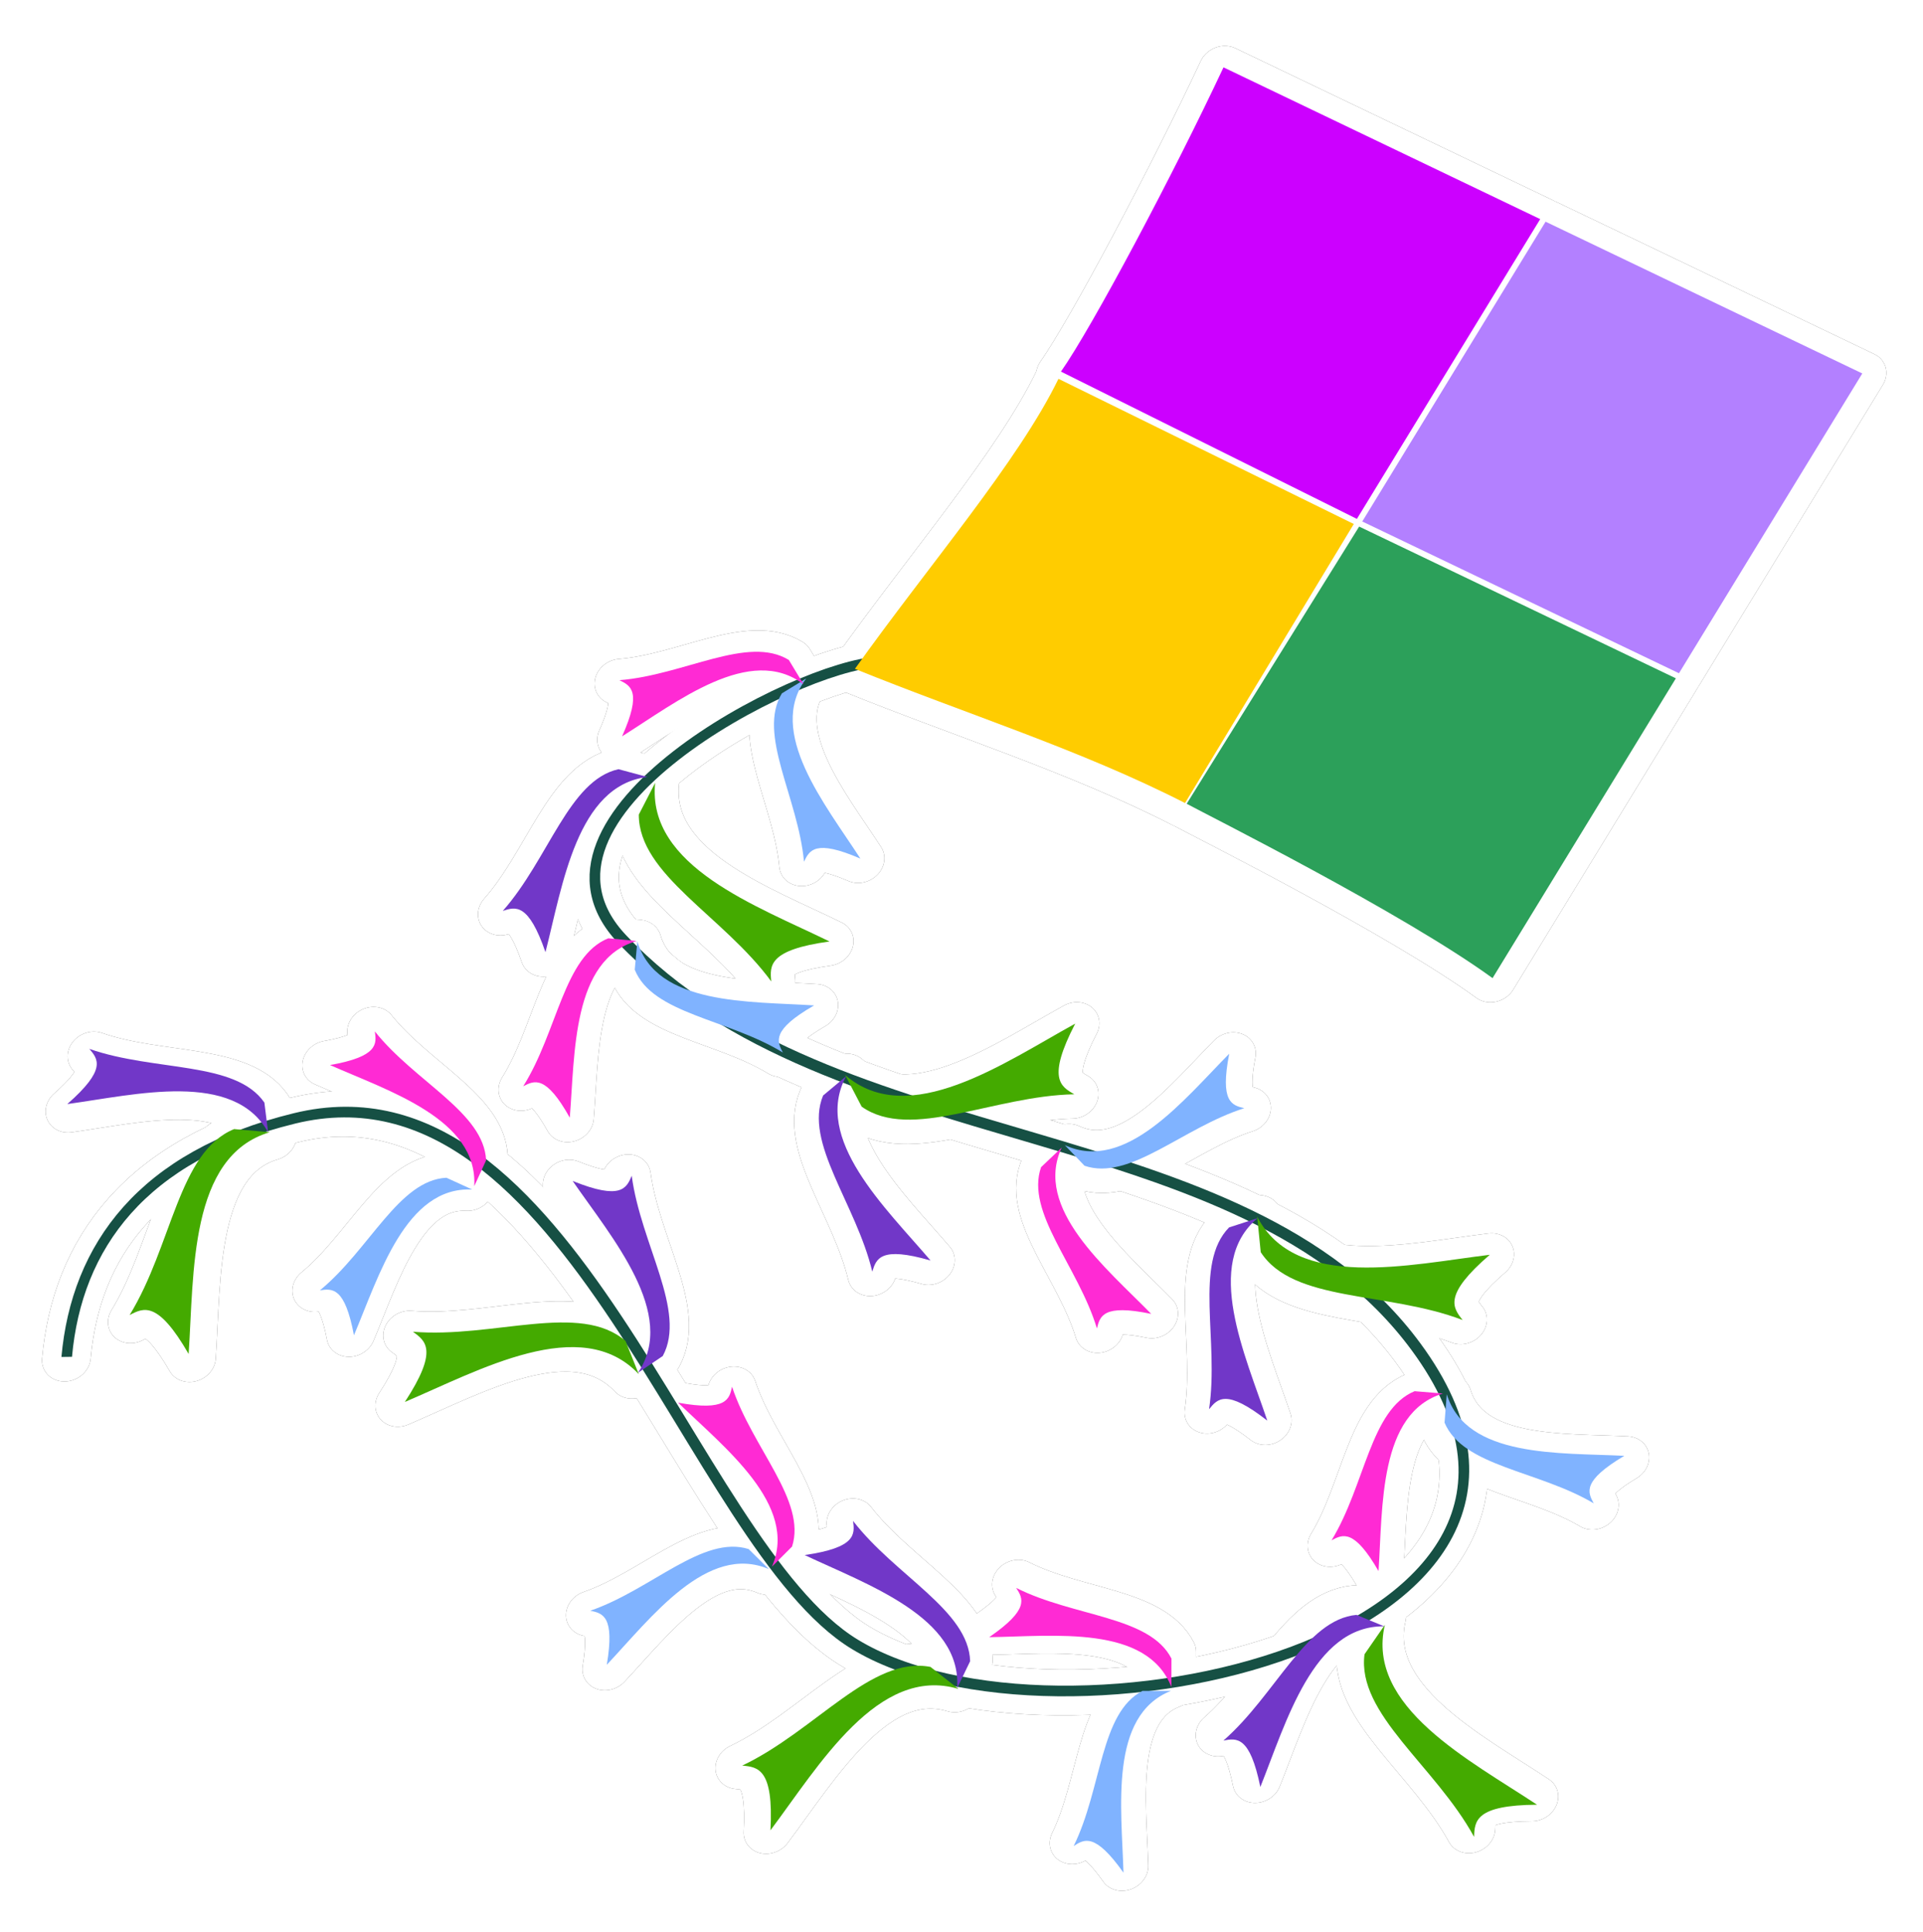 <?xml version="1.0" encoding="UTF-8" standalone="no"?>
<!-- Created with Inkscape (http://www.inkscape.org/) -->

<svg
   xmlns:dc="http://purl.org/dc/elements/1.1/"
   xmlns:cc="http://creativecommons.org/ns#"
   xmlns:rdf="http://www.w3.org/1999/02/22-rdf-syntax-ns#"
   xmlns:svg="http://www.w3.org/2000/svg"
   xmlns="http://www.w3.org/2000/svg"
   xmlns:sodipodi="http://sodipodi.sourceforge.net/DTD/sodipodi-0.dtd"
   xmlns:inkscape="http://www.inkscape.org/namespaces/inkscape"
   width="163.113"
   height="163.813"
   id="svg2"
   version="1.1"
   inkscape:version="0.48.4 r9939"
   sodipodi:docname="pipa.svg">
  <defs
     id="defs4">
    <filter
       inkscape:collect="always"
       id="filter5233"
       color-interpolation-filters="sRGB">
      <feGaussianBlur
         inkscape:collect="always"
         stdDeviation="5.959"
         id="feGaussianBlur5235" />
    </filter>
  </defs>
  <sodipodi:namedview
     id="base"
     pagecolor="#ffffff"
     bordercolor="#666666"
     borderopacity="1.0"
     inkscape:pageopacity="0.0"
     inkscape:pageshadow="2"
     inkscape:zoom="0.95271474"
     inkscape:cx="46.053825"
     inkscape:cy="71.574185"
     inkscape:document-units="px"
     inkscape:current-layer="layer1"
     showgrid="false"
     inkscape:window-width="1600"
     inkscape:window-height="874"
     inkscape:window-x="0"
     inkscape:window-y="1"
     inkscape:window-maximized="1" />
  <g
     inkscape:label="Camada 1"
     inkscape:groupmode="layer"
     id="layer1"
     transform="translate(86.964,-749.334)">
    <g
       id="g4835"
       transform="matrix(0.646,0.63,-0.698,0.716,838.975,-303.237)">
      <g
         id="g5731">
        <g
           transform="matrix(0.241,0.079,-0.097,0.241,425.96,932.077)"
           id="g5157"
           style="fill:none;stroke:#4d4d4d;stroke-width:16.421;stroke-linecap:round;stroke-linejoin:round;stroke-miterlimit:4;stroke-dasharray:none;filter:url(#filter5233)">
          <path
             style="fill:none;stroke:#4d4d4d;stroke-width:16.421;stroke-linecap:round;stroke-linejoin:round;stroke-miterlimit:4;stroke-opacity:1;stroke-dasharray:none"
             d="m -220.684,1965.991 c -11.657,24.573 -8.563,133.136 50.719,116.037 107.563,-31.025 155.199,-160.229 261.183,-178.125 131.272,-22.165 81.424,167.454 8.721,210.034 -59.344,34.756 -241.172,-0.532 -262.891,91.507 -11.978,50.76 7.572,83.317 42.448,102.135"
             id="path5159"
             inkscape:connector-curvature="0"
             sodipodi:nodetypes="cssssc" />
          <path
             sodipodi:nodetypes="ccccc"
             inkscape:connector-curvature="0"
             id="path5161"
             d="m -226.65,1989.716 c 11.218,19.708 44.726,12.378 68.081,9.71 -13.684,10.701 -10.848,13.991 -7.959,17.258 -22.186,-7.496 -49.535,-4.312 -59.089,-17.59 z"
             style="color:#000000;fill:none;stroke:#4d4d4d;stroke-width:16.421;stroke-linecap:round;stroke-linejoin:round;stroke-miterlimit:4;stroke-opacity:1;stroke-dasharray:none;stroke-dashoffset:0;marker:none;visibility:visible;display:inline;overflow:visible;enable-background:accumulate" />
          <path
             style="color:#000000;fill:none;stroke:#4d4d4d;stroke-width:16.421;stroke-linecap:round;stroke-linejoin:round;stroke-miterlimit:4;stroke-opacity:1;stroke-dasharray:none;stroke-dashoffset:0;marker:none;visibility:visible;display:inline;overflow:visible;enable-background:accumulate"
             d="m -225.149,1991.336 c -21.941,10.068 -14.339,40.424 -11.737,61.571 -11.621,-12.43 -15.298,-9.877 -18.95,-7.277 8.611,-20.046 5.497,-44.811 20.31,-53.4 z"
             id="path5163"
             inkscape:connector-curvature="0"
             sodipodi:nodetypes="ccccc" />
          <path
             style="color:#000000;fill:none;stroke:#4d4d4d;stroke-width:16.421;stroke-linecap:round;stroke-linejoin:round;stroke-miterlimit:4;stroke-opacity:1;stroke-dasharray:none;stroke-dashoffset:0;marker:none;visibility:visible;display:inline;overflow:visible;enable-background:accumulate"
             d="m -216.264,2049.72 c 26.286,14.578 56.983,-12.751 80.142,-29.185 -6.968,19.412 -1.545,21.286 3.918,23.104 -29.246,4.873 -56.322,24.183 -76.176,15.521 z"
             id="path5165"
             inkscape:connector-curvature="0"
             sodipodi:nodetypes="ccccc" />
          <path
             sodipodi:nodetypes="ccccc"
             inkscape:connector-curvature="0"
             id="path5167"
             d="m -219.437,2051.189 c -8.454,22.237 22.251,40.83 41.588,55.553 -19.054,-2.024 -19.761,2.376 -20.409,6.795 -9.891,-21.233 -32.587,-38.43 -28.351,-54.835 z"
             style="color:#000000;fill:none;stroke:#4d4d4d;stroke-width:16.421;stroke-linecap:round;stroke-linejoin:round;stroke-miterlimit:4;stroke-opacity:1;stroke-dasharray:none;stroke-dashoffset:0;marker:none;visibility:visible;display:inline;overflow:visible;enable-background:accumulate" />
          <path
             style="color:#000000;fill:none;stroke:#4d4d4d;stroke-width:16.421;stroke-linecap:round;stroke-linejoin:round;stroke-miterlimit:4;stroke-opacity:1;stroke-dasharray:none;stroke-dashoffset:0;marker:none;visibility:visible;display:inline;overflow:visible;enable-background:accumulate"
             d="m -166.787,2077.789 c 24.207,3.66 37.724,-24.973 49.314,-43.47 1.325,16.3 5.942,16.213 10.57,16.075 -19.917,11.577 -33.435,33.275 -50.937,32.253 z"
             id="path5169"
             inkscape:connector-curvature="0"
             sodipodi:nodetypes="ccccc" />
          <path
             sodipodi:nodetypes="ccccc"
             inkscape:connector-curvature="0"
             id="path5171"
             d="m -166.999,2077.97 c -4.172,21.898 27.332,34.538 47.668,45.294 -17.985,0.982 -17.915,5.169 -17.788,9.366 -12.657,-18.213 -36.512,-30.761 -35.287,-46.615 z"
             style="color:#000000;fill:none;stroke:#4d4d4d;stroke-width:16.421;stroke-linecap:round;stroke-linejoin:round;stroke-miterlimit:4;stroke-opacity:1;stroke-dasharray:none;stroke-dashoffset:0;marker:none;visibility:visible;display:inline;overflow:visible;enable-background:accumulate" />
          <path
             sodipodi:nodetypes="ccccc"
             inkscape:connector-curvature="0"
             id="path5173"
             d="m -89.561,2035.057 c 28.336,-11.012 21.252,-49.403 19.696,-75.958 13.573,16.318 18.392,13.393 23.183,10.407 -12.42,24.394 -10.516,55.496 -29.79,65.165 z"
             style="color:#000000;fill:none;stroke:#4d4d4d;stroke-width:16.421;stroke-linecap:round;stroke-linejoin:round;stroke-miterlimit:4;stroke-opacity:1;stroke-dasharray:none;stroke-dashoffset:0;marker:none;visibility:visible;display:inline;overflow:visible;enable-background:accumulate" />
          <path
             style="color:#000000;fill:none;stroke:#4d4d4d;stroke-width:16.421;stroke-linecap:round;stroke-linejoin:round;stroke-miterlimit:4;stroke-opacity:1;stroke-dasharray:none;stroke-dashoffset:0;marker:none;visibility:visible;display:inline;overflow:visible;enable-background:accumulate"
             d="m -88.974,2034.956 c 15.277,19.041 49.793,7.078 74.26,1.278 -12.802,12.9 -9.223,15.954 -5.593,18.977 -24.927,-4.921 -53.569,1.933 -65.991,-10.637 z"
             id="path5175"
             inkscape:connector-curvature="0"
             sodipodi:nodetypes="ccccc" />
          <path
             sodipodi:nodetypes="ccccc"
             inkscape:connector-curvature="0"
             id="path5177"
             d="m -30.93,1978.922 c 18.928,-14.106 3.832,-42.088 -4.048,-62.114 14.505,9.78 17.459,6.575 20.377,3.329 -3.368,21.168 5.925,44.605 -6.401,55.869 z"
             style="color:#000000;fill:none;stroke:#4d4d4d;stroke-width:16.421;stroke-linecap:round;stroke-linejoin:round;stroke-miterlimit:4;stroke-opacity:1;stroke-dasharray:none;stroke-dashoffset:0;marker:none;visibility:visible;display:inline;overflow:visible;enable-background:accumulate" />
          <path
             style="color:#000000;fill:none;stroke:#4d4d4d;stroke-width:16.421;stroke-linecap:round;stroke-linejoin:round;stroke-miterlimit:4;stroke-opacity:1;stroke-dasharray:none;stroke-dashoffset:0;marker:none;visibility:visible;display:inline;overflow:visible;enable-background:accumulate"
             d="m -30.63,1980.191 c 15.586,17.197 46.81,4.002 69.138,-2.814 -10.966,12.906 -7.417,15.602 -3.823,18.267 -23.534,-3.307 -49.667,4.733 -62.128,-6.493 z"
             id="path5179"
             inkscape:connector-curvature="0"
             sodipodi:nodetypes="ccccc" />
          <path
             style="color:#000000;fill:none;stroke:#4d4d4d;stroke-width:16.421;stroke-linecap:round;stroke-linejoin:round;stroke-miterlimit:4;stroke-opacity:1;stroke-dasharray:none;stroke-dashoffset:0;marker:none;visibility:visible;display:inline;overflow:visible;enable-background:accumulate"
             d="m 22.824,1932.572 c 30.841,-0.678 40.129,-38.684 49.657,-63.846 5.852,19.71 11.532,18.619 17.211,17.461 -21.602,18.452 -32.684,47.951 -54.563,50.434 z"
             id="path5181"
             inkscape:connector-curvature="0"
             sodipodi:nodetypes="ccccc" />
          <path
             sodipodi:nodetypes="ccccc"
             inkscape:connector-curvature="0"
             id="path5183"
             d="m 23.411,1932.675 c 6.308,22.81 43.276,23.331 68.374,26.188 -17.208,7.66 -15.149,11.698 -13.03,15.725 -21.096,-12.958 -50.503,-16.242 -56.835,-32.087 z"
             style="color:#000000;fill:none;stroke:#4d4d4d;stroke-width:16.421;stroke-linecap:round;stroke-linejoin:round;stroke-miterlimit:4;stroke-opacity:1;stroke-dasharray:none;stroke-dashoffset:0;marker:none;visibility:visible;display:inline;overflow:visible;enable-background:accumulate" />
          <path
             style="color:#000000;fill:none;stroke:#4d4d4d;stroke-width:16.421;stroke-linecap:round;stroke-linejoin:round;stroke-miterlimit:4;stroke-opacity:1;stroke-dasharray:none;stroke-dashoffset:0;marker:none;visibility:visible;display:inline;overflow:visible;enable-background:accumulate"
             d="m 112.432,1901.769 c 24.264,3.338 37.313,-25.471 48.6,-44.121 1.59,16.28 6.206,16.132 10.831,15.933 -19.726,11.84 -32.889,33.715 -50.406,32.926 z"
             id="path5185"
             inkscape:connector-curvature="0"
             sodipodi:nodetypes="ccccc" />
          <path
             sodipodi:nodetypes="ccccc"
             inkscape:connector-curvature="0"
             id="path5187"
             d="m 111.584,1902.818 c -3.815,21.951 27.892,34.171 48.401,44.656 -17.967,1.22 -17.829,5.406 -17.634,9.601 -12.953,-18.043 -37.009,-30.273 -36.043,-46.142 z"
             style="color:#000000;fill:none;stroke:#4d4d4d;stroke-width:16.421;stroke-linecap:round;stroke-linejoin:round;stroke-miterlimit:4;stroke-opacity:1;stroke-dasharray:none;stroke-dashoffset:0;marker:none;visibility:visible;display:inline;overflow:visible;enable-background:accumulate" />
          <path
             sodipodi:nodetypes="ccccc"
             inkscape:connector-curvature="0"
             id="path5189"
             d="m 174.789,1952.933 c 23.941,17.565 58.344,-5.892 83.69,-19.442 -9.729,18.419 -4.624,20.919 0.527,23.368 -29.701,1.368 -59.349,17.304 -77.773,6.366 z"
             style="color:#000000;fill:none;stroke:#4d4d4d;stroke-width:16.421;stroke-linecap:round;stroke-linejoin:round;stroke-miterlimit:4;stroke-opacity:1;stroke-dasharray:none;stroke-dashoffset:0;marker:none;visibility:visible;display:inline;overflow:visible;enable-background:accumulate" />
          <path
             style="color:#000000;fill:none;stroke:#4d4d4d;stroke-width:16.421;stroke-linecap:round;stroke-linejoin:round;stroke-miterlimit:4;stroke-opacity:1;stroke-dasharray:none;stroke-dashoffset:0;marker:none;visibility:visible;display:inline;overflow:visible;enable-background:accumulate"
             d="m 175.161,1953.356 c -11.612,21.044 16.126,43.112 33.157,59.998 -18.596,-4.263 -19.935,0.015 -21.22,4.32 -6.72,-22.221 -26.721,-41.957 -20.138,-57.719 z"
             id="path5191"
             inkscape:connector-curvature="0"
             sodipodi:nodetypes="ccccc" />
          <path
             sodipodi:nodetypes="ccccc"
             inkscape:connector-curvature="0"
             id="path5193"
             d="m 163.586,2025.386 c -1.78,22.099 31.06,31.579 52.542,40.27 -17.854,2.711 -17.328,6.853 -16.744,10.999 -14.626,-16.822 -39.816,-26.949 -40.322,-42.776 z"
             style="color:#000000;fill:none;stroke:#4d4d4d;stroke-width:16.421;stroke-linecap:round;stroke-linejoin:round;stroke-miterlimit:4;stroke-opacity:1;stroke-dasharray:none;stroke-dashoffset:0;marker:none;visibility:visible;display:inline;overflow:visible;enable-background:accumulate" />
          <path
             style="color:#000000;fill:none;stroke:#4d4d4d;stroke-width:16.421;stroke-linecap:round;stroke-linejoin:round;stroke-miterlimit:4;stroke-opacity:1;stroke-dasharray:none;stroke-dashoffset:0;marker:none;visibility:visible;display:inline;overflow:visible;enable-background:accumulate"
             d="m 162.361,2024.705 c -24.54,-1.708 -35.544,27.786 -45.512,47.067 -2.759,-16.073 -7.371,-15.62 -11.989,-15.115 18.908,-13.074 30.523,-35.685 48.123,-36.062 z"
             id="path5195"
             inkscape:connector-curvature="0"
             sodipodi:nodetypes="ccccc" />
          <path
             style="color:#000000;fill:none;stroke:#4d4d4d;stroke-width:16.421;stroke-linecap:round;stroke-linejoin:round;stroke-miterlimit:4;stroke-opacity:1;stroke-dasharray:none;stroke-dashoffset:0;marker:none;visibility:visible;display:inline;overflow:visible;enable-background:accumulate"
             d="m 130.56,2089.825 c -20.813,20.557 3.133,52.922 16.647,76.55 -19.805,-9.836 -22.865,-5.381 -25.873,-0.88 0.21,-26.846 -15.694,-54.49 -2.53,-70.459 z"
             id="path5197"
             inkscape:connector-curvature="0"
             sodipodi:nodetypes="ccccc" />
          <path
             sodipodi:nodetypes="ccccc"
             inkscape:connector-curvature="0"
             id="path5199"
             d="m 130.071,2090.136 c -22.599,-11.685 -48.612,12.032 -68.273,26.401 5.793,-16.511 1.14,-17.967 -3.546,-19.375 24.964,-4.768 47.95,-21.648 64.998,-14.801 z"
             style="color:#000000;fill:none;stroke:#4d4d4d;stroke-width:16.421;stroke-linecap:round;stroke-linejoin:round;stroke-miterlimit:4;stroke-opacity:1;stroke-dasharray:none;stroke-dashoffset:0;marker:none;visibility:visible;display:inline;overflow:visible;enable-background:accumulate" />
          <path
             style="color:#000000;fill:none;stroke:#4d4d4d;stroke-width:16.421;stroke-linecap:round;stroke-linejoin:round;stroke-miterlimit:4;stroke-opacity:1;stroke-dasharray:none;stroke-dashoffset:0;marker:none;visibility:visible;display:inline;overflow:visible;enable-background:accumulate"
             d="m 61.781,2128.923 c -18.534,14.526 -2.673,42.161 5.756,62.004 -14.77,-9.451 -17.635,-6.181 -20.462,-2.871 2.785,-21.236 -7.15,-44.458 4.862,-55.995 z"
             id="path5201"
             inkscape:connector-curvature="0"
             sodipodi:nodetypes="ccccc" />
          <path
             sodipodi:nodetypes="ccccc"
             inkscape:connector-curvature="0"
             id="path5203"
             d="m 61.445,2127.661 c -16.054,-16.842 -46.905,-2.951 -69.039,4.363 10.608,-13.147 6.986,-15.764 3.319,-18.347 23.617,2.779 49.521,-5.845 62.288,5.098 z"
             style="color:#000000;fill:none;stroke:#4d4d4d;stroke-width:16.421;stroke-linecap:round;stroke-linejoin:round;stroke-miterlimit:4;stroke-opacity:1;stroke-dasharray:none;stroke-dashoffset:0;marker:none;visibility:visible;display:inline;overflow:visible;enable-background:accumulate" />
          <path
             sodipodi:nodetypes="ccccc"
             inkscape:connector-curvature="0"
             id="path5205"
             d="m -24.433,2140.953 c -29.415,8.396 -26.624,47.234 -28.022,73.796 -11.695,-17.463 -16.814,-14.988 -21.912,-12.45 15.063,-23.148 16.618,-54.266 36.868,-62.145 z"
             style="color:#000000;fill:none;stroke:#4d4d4d;stroke-width:16.421;stroke-linecap:round;stroke-linejoin:round;stroke-miterlimit:4;stroke-opacity:1;stroke-dasharray:none;stroke-dashoffset:0;marker:none;visibility:visible;display:inline;overflow:visible;enable-background:accumulate" />
          <path
             style="color:#000000;fill:none;stroke:#4d4d4d;stroke-width:16.421;stroke-linecap:round;stroke-linejoin:round;stroke-miterlimit:4;stroke-opacity:1;stroke-dasharray:none;stroke-dashoffset:0;marker:none;visibility:visible;display:inline;overflow:visible;enable-background:accumulate"
             d="m -25.029,2141.001 c -13.088,-20.326 -48.758,-11.543 -73.745,-7.984 14.168,-11.678 10.946,-15.04 7.67,-18.376 24.256,7.149 53.514,2.918 64.479,16.548 z"
             id="path5207"
             inkscape:connector-curvature="0"
             sodipodi:nodetypes="ccccc" />
          <path
             sodipodi:nodetypes="ccccc"
             inkscape:connector-curvature="0"
             id="path5209"
             d="m -112.581,2162.906 c -11.78,19.438 13.738,40.368 29.285,56.325 -17.489,-4.224 -18.915,-0.259 -20.291,3.733 -5.571,-20.785 -23.833,-39.438 -17.015,-54.026 z"
             style="color:#000000;fill:none;stroke:#4d4d4d;stroke-width:16.421;stroke-linecap:round;stroke-linejoin:round;stroke-miterlimit:4;stroke-opacity:1;stroke-dasharray:none;stroke-dashoffset:0;marker:none;visibility:visible;display:inline;overflow:visible;enable-background:accumulate" />
          <path
             style="color:#000000;fill:none;stroke:#4d4d4d;stroke-width:16.421;stroke-linecap:round;stroke-linejoin:round;stroke-miterlimit:4;stroke-opacity:1;stroke-dasharray:none;stroke-dashoffset:0;marker:none;visibility:visible;display:inline;overflow:visible;enable-background:accumulate"
             d="m -113.382,2161.827 c -21.541,-10.75 -45.114,11.96 -63.048,25.767 4.88,-15.657 0.476,-16.973 -3.957,-18.244 23.214,-4.81 44.178,-21.028 60.363,-14.777 z"
             id="path5211"
             inkscape:connector-curvature="0"
             sodipodi:nodetypes="ccccc" />
          <path
             style="color:#000000;fill:none;stroke:#4d4d4d;stroke-width:16.421;stroke-linecap:round;stroke-linejoin:round;stroke-miterlimit:4;stroke-opacity:1;stroke-dasharray:none;stroke-dashoffset:0;marker:none;visibility:visible;display:inline;overflow:visible;enable-background:accumulate"
             d="m -160.636,2214.451 c -5.011,27.48 34.621,42.801 60.23,55.942 -22.542,1.516 -22.413,6.757 -22.212,12.01 -16.055,-22.599 -46.094,-37.926 -44.718,-57.794 z"
             id="path5213"
             inkscape:connector-curvature="0"
             sodipodi:nodetypes="ccccc" />
          <path
             sodipodi:nodetypes="ccccc"
             inkscape:connector-curvature="0"
             id="path5215"
             d="m -160.858,2214.952 c -26.001,1.343 -33.459,34.033 -41.246,55.76 -5.129,-16.689 -9.907,-15.616 -14.685,-14.487 18.035,-16.294 27.09,-41.764 45.515,-44.426 z"
             style="color:#000000;fill:none;stroke:#4d4d4d;stroke-width:16.421;stroke-linecap:round;stroke-linejoin:round;stroke-miterlimit:4;stroke-opacity:1;stroke-dasharray:none;stroke-dashoffset:0;marker:none;visibility:visible;display:inline;overflow:visible;enable-background:accumulate" />
          <path
             style="color:#000000;fill:none;stroke:#4d4d4d;stroke-width:16.421;stroke-linecap:round;stroke-linejoin:round;stroke-miterlimit:4;stroke-opacity:1;stroke-dasharray:none;stroke-dashoffset:0;marker:none;visibility:visible;display:inline;overflow:visible;enable-background:accumulate"
             d="m -361.91,1777.541 100.552,-72.608 69.759,97.703 -95.769,67.058 c -9.722,-15.732 -47.159,-61.772 -74.542,-92.152 z"
             id="path5217"
             inkscape:connector-curvature="0"
             sodipodi:nodetypes="ccccc" />
          <path
             style="color:#000000;fill:none;stroke:#4d4d4d;stroke-width:16.421;stroke-linecap:round;stroke-linejoin:round;stroke-miterlimit:4;stroke-opacity:1;stroke-dasharray:none;stroke-dashoffset:0;marker:none;visibility:visible;display:inline;overflow:visible;enable-background:accumulate"
             d="m -259.654,1703.702 100.552,-72.608 69.759,97.703 -100.552,72.608 z"
             id="path5219"
             inkscape:connector-curvature="0" />
          <path
             style="color:#000000;fill:none;stroke:#4d4d4d;stroke-width:16.421;stroke-linecap:round;stroke-linejoin:round;stroke-miterlimit:4;stroke-opacity:1;stroke-dasharray:none;stroke-dashoffset:0;marker:none;visibility:visible;display:inline;overflow:visible;enable-background:accumulate"
             d="m -285.388,1871.476 94.971,-67.185 65.233,90.388 c -34.448,23.604 -64.593,52.753 -96.889,79.13 -22.347,-36.731 -42.43,-78.486 -63.315,-102.333 z"
             id="path5221"
             inkscape:connector-curvature="0"
             sodipodi:nodetypes="ccccc" />
          <path
             style="color:#000000;fill:none;stroke:#4d4d4d;stroke-width:16.421;stroke-linecap:round;stroke-linejoin:round;stroke-miterlimit:4;stroke-opacity:1;stroke-dasharray:none;stroke-dashoffset:0;marker:none;visibility:visible;display:inline;overflow:visible;enable-background:accumulate"
             d="m -188.713,1803.061 100.552,-72.608 69.759,97.703 c -35.818,17.367 -99.268,61.586 -106.279,66.13 z"
             id="path5223"
             inkscape:connector-curvature="0"
             sodipodi:nodetypes="ccccc" />
        </g>
        <g
           transform="matrix(0.241,0.079,-0.097,0.241,425.96,932.077)"
           style="stroke:#ffffff;stroke-width:16.421;stroke-linecap:round;stroke-linejoin:round;stroke-miterlimit:4;stroke-dasharray:none"
           id="g5122">
          <path
             sodipodi:nodetypes="cssssc"
             inkscape:connector-curvature="0"
             id="path4975"
             d="m -220.684,1965.991 c -11.657,24.573 -8.563,133.136 50.719,116.037 107.563,-31.025 155.199,-160.229 261.183,-178.125 131.272,-22.165 81.424,167.454 8.721,210.034 -59.344,34.756 -241.172,-0.532 -262.891,91.507 -11.978,50.76 7.572,83.317 42.448,102.135"
             style="fill:none;stroke:#ffffff;stroke-width:16.421;stroke-linecap:round;stroke-linejoin:round;stroke-miterlimit:4;stroke-opacity:1;stroke-dasharray:none" />
          <path
             style="color:#000000;fill:none;stroke:#ffffff;stroke-width:16.421;stroke-linecap:round;stroke-linejoin:round;stroke-miterlimit:4;stroke-opacity:1;stroke-dasharray:none;stroke-dashoffset:0;marker:none;visibility:visible;display:inline;overflow:visible;enable-background:accumulate"
             d="m -226.65,1989.716 c 11.218,19.708 44.726,12.378 68.081,9.71 -13.684,10.701 -10.848,13.991 -7.959,17.258 -22.186,-7.496 -49.535,-4.312 -59.089,-17.59 z"
             id="path4977"
             inkscape:connector-curvature="0"
             sodipodi:nodetypes="ccccc" />
          <path
             sodipodi:nodetypes="ccccc"
             inkscape:connector-curvature="0"
             id="path4979"
             d="m -225.149,1991.336 c -21.941,10.068 -14.339,40.424 -11.737,61.571 -11.621,-12.43 -15.298,-9.877 -18.95,-7.277 8.611,-20.046 5.497,-44.811 20.31,-53.4 z"
             style="color:#000000;fill:none;stroke:#ffffff;stroke-width:16.421;stroke-linecap:round;stroke-linejoin:round;stroke-miterlimit:4;stroke-opacity:1;stroke-dasharray:none;stroke-dashoffset:0;marker:none;visibility:visible;display:inline;overflow:visible;enable-background:accumulate" />
          <path
             sodipodi:nodetypes="ccccc"
             inkscape:connector-curvature="0"
             id="path4981"
             d="m -216.264,2049.72 c 26.286,14.578 56.983,-12.751 80.142,-29.185 -6.968,19.412 -1.545,21.286 3.918,23.104 -29.246,4.873 -56.322,24.183 -76.176,15.521 z"
             style="color:#000000;fill:none;stroke:#ffffff;stroke-width:16.421;stroke-linecap:round;stroke-linejoin:round;stroke-miterlimit:4;stroke-opacity:1;stroke-dasharray:none;stroke-dashoffset:0;marker:none;visibility:visible;display:inline;overflow:visible;enable-background:accumulate" />
          <path
             style="color:#000000;fill:none;stroke:#ffffff;stroke-width:16.421;stroke-linecap:round;stroke-linejoin:round;stroke-miterlimit:4;stroke-opacity:1;stroke-dasharray:none;stroke-dashoffset:0;marker:none;visibility:visible;display:inline;overflow:visible;enable-background:accumulate"
             d="m -219.437,2051.189 c -8.454,22.237 22.251,40.83 41.588,55.553 -19.054,-2.024 -19.761,2.376 -20.409,6.795 -9.891,-21.233 -32.587,-38.43 -28.351,-54.835 z"
             id="path4983"
             inkscape:connector-curvature="0"
             sodipodi:nodetypes="ccccc" />
          <path
             sodipodi:nodetypes="ccccc"
             inkscape:connector-curvature="0"
             id="path4985"
             d="m -166.787,2077.789 c 24.207,3.66 37.724,-24.973 49.314,-43.47 1.325,16.3 5.942,16.213 10.57,16.075 -19.917,11.577 -33.435,33.275 -50.937,32.253 z"
             style="color:#000000;fill:none;stroke:#ffffff;stroke-width:16.421;stroke-linecap:round;stroke-linejoin:round;stroke-miterlimit:4;stroke-opacity:1;stroke-dasharray:none;stroke-dashoffset:0;marker:none;visibility:visible;display:inline;overflow:visible;enable-background:accumulate" />
          <path
             style="color:#000000;fill:none;stroke:#ffffff;stroke-width:16.421;stroke-linecap:round;stroke-linejoin:round;stroke-miterlimit:4;stroke-opacity:1;stroke-dasharray:none;stroke-dashoffset:0;marker:none;visibility:visible;display:inline;overflow:visible;enable-background:accumulate"
             d="m -166.999,2077.97 c -4.172,21.898 27.332,34.538 47.668,45.294 -17.985,0.982 -17.915,5.169 -17.788,9.366 -12.657,-18.213 -36.512,-30.761 -35.287,-46.615 z"
             id="path4987"
             inkscape:connector-curvature="0"
             sodipodi:nodetypes="ccccc" />
          <path
             style="color:#000000;fill:none;stroke:#ffffff;stroke-width:16.421;stroke-linecap:round;stroke-linejoin:round;stroke-miterlimit:4;stroke-opacity:1;stroke-dasharray:none;stroke-dashoffset:0;marker:none;visibility:visible;display:inline;overflow:visible;enable-background:accumulate"
             d="m -89.561,2035.057 c 28.336,-11.012 21.252,-49.403 19.696,-75.958 13.573,16.318 18.392,13.393 23.183,10.407 -12.42,24.394 -10.516,55.496 -29.79,65.165 z"
             id="path4989"
             inkscape:connector-curvature="0"
             sodipodi:nodetypes="ccccc" />
          <path
             sodipodi:nodetypes="ccccc"
             inkscape:connector-curvature="0"
             id="path4991"
             d="m -88.974,2034.956 c 15.277,19.041 49.793,7.078 74.26,1.278 -12.802,12.9 -9.223,15.954 -5.593,18.977 -24.927,-4.921 -53.569,1.933 -65.991,-10.637 z"
             style="color:#000000;fill:none;stroke:#ffffff;stroke-width:16.421;stroke-linecap:round;stroke-linejoin:round;stroke-miterlimit:4;stroke-opacity:1;stroke-dasharray:none;stroke-dashoffset:0;marker:none;visibility:visible;display:inline;overflow:visible;enable-background:accumulate" />
          <path
             style="color:#000000;fill:none;stroke:#ffffff;stroke-width:16.421;stroke-linecap:round;stroke-linejoin:round;stroke-miterlimit:4;stroke-opacity:1;stroke-dasharray:none;stroke-dashoffset:0;marker:none;visibility:visible;display:inline;overflow:visible;enable-background:accumulate"
             d="m -30.93,1978.922 c 18.928,-14.106 3.832,-42.088 -4.048,-62.114 14.505,9.78 17.459,6.575 20.377,3.329 -3.368,21.168 5.925,44.605 -6.401,55.869 z"
             id="path4995"
             inkscape:connector-curvature="0"
             sodipodi:nodetypes="ccccc" />
          <path
             sodipodi:nodetypes="ccccc"
             inkscape:connector-curvature="0"
             id="path4997"
             d="m -30.63,1980.191 c 15.586,17.197 46.81,4.002 69.138,-2.814 -10.966,12.906 -7.417,15.602 -3.823,18.267 -23.534,-3.307 -49.667,4.733 -62.128,-6.493 z"
             style="color:#000000;fill:none;stroke:#ffffff;stroke-width:16.421;stroke-linecap:round;stroke-linejoin:round;stroke-miterlimit:4;stroke-opacity:1;stroke-dasharray:none;stroke-dashoffset:0;marker:none;visibility:visible;display:inline;overflow:visible;enable-background:accumulate" />
          <path
             sodipodi:nodetypes="ccccc"
             inkscape:connector-curvature="0"
             id="path4999"
             d="m 22.824,1932.572 c 30.841,-0.678 40.129,-38.684 49.657,-63.846 5.852,19.71 11.532,18.619 17.211,17.461 -21.602,18.452 -32.684,47.951 -54.563,50.434 z"
             style="color:#000000;fill:none;stroke:#ffffff;stroke-width:16.421;stroke-linecap:round;stroke-linejoin:round;stroke-miterlimit:4;stroke-opacity:1;stroke-dasharray:none;stroke-dashoffset:0;marker:none;visibility:visible;display:inline;overflow:visible;enable-background:accumulate" />
          <path
             style="color:#000000;fill:none;stroke:#ffffff;stroke-width:16.421;stroke-linecap:round;stroke-linejoin:round;stroke-miterlimit:4;stroke-opacity:1;stroke-dasharray:none;stroke-dashoffset:0;marker:none;visibility:visible;display:inline;overflow:visible;enable-background:accumulate"
             d="m 23.411,1932.675 c 6.308,22.81 43.276,23.331 68.374,26.188 -17.208,7.66 -15.149,11.698 -13.03,15.725 -21.096,-12.958 -50.503,-16.242 -56.835,-32.087 z"
             id="path5001"
             inkscape:connector-curvature="0"
             sodipodi:nodetypes="ccccc" />
          <path
             sodipodi:nodetypes="ccccc"
             inkscape:connector-curvature="0"
             id="path5005"
             d="m 112.432,1901.769 c 24.264,3.338 37.313,-25.471 48.6,-44.121 1.59,16.28 6.206,16.132 10.831,15.933 -19.726,11.84 -32.889,33.715 -50.406,32.926 z"
             style="color:#000000;fill:none;stroke:#ffffff;stroke-width:16.421;stroke-linecap:round;stroke-linejoin:round;stroke-miterlimit:4;stroke-opacity:1;stroke-dasharray:none;stroke-dashoffset:0;marker:none;visibility:visible;display:inline;overflow:visible;enable-background:accumulate" />
          <path
             style="color:#000000;fill:none;stroke:#ffffff;stroke-width:16.421;stroke-linecap:round;stroke-linejoin:round;stroke-miterlimit:4;stroke-opacity:1;stroke-dasharray:none;stroke-dashoffset:0;marker:none;visibility:visible;display:inline;overflow:visible;enable-background:accumulate"
             d="m 111.584,1902.818 c -3.815,21.951 27.892,34.171 48.401,44.656 -17.967,1.22 -17.829,5.406 -17.634,9.601 -12.953,-18.043 -37.009,-30.273 -36.043,-46.142 z"
             id="path5007"
             inkscape:connector-curvature="0"
             sodipodi:nodetypes="ccccc" />
          <path
             style="color:#000000;fill:none;stroke:#ffffff;stroke-width:16.421;stroke-linecap:round;stroke-linejoin:round;stroke-miterlimit:4;stroke-opacity:1;stroke-dasharray:none;stroke-dashoffset:0;marker:none;visibility:visible;display:inline;overflow:visible;enable-background:accumulate"
             d="m 174.789,1952.933 c 23.941,17.565 58.344,-5.892 83.69,-19.442 -9.729,18.419 -4.624,20.919 0.527,23.368 -29.701,1.368 -59.349,17.304 -77.773,6.366 z"
             id="path5011"
             inkscape:connector-curvature="0"
             sodipodi:nodetypes="ccccc" />
          <path
             sodipodi:nodetypes="ccccc"
             inkscape:connector-curvature="0"
             id="path5013"
             d="m 175.161,1953.356 c -11.612,21.044 16.126,43.112 33.157,59.998 -18.596,-4.263 -19.935,0.015 -21.22,4.32 -6.72,-22.221 -26.721,-41.957 -20.138,-57.719 z"
             style="color:#000000;fill:none;stroke:#ffffff;stroke-width:16.421;stroke-linecap:round;stroke-linejoin:round;stroke-miterlimit:4;stroke-opacity:1;stroke-dasharray:none;stroke-dashoffset:0;marker:none;visibility:visible;display:inline;overflow:visible;enable-background:accumulate" />
          <path
             style="color:#000000;fill:none;stroke:#ffffff;stroke-width:16.421;stroke-linecap:round;stroke-linejoin:round;stroke-miterlimit:4;stroke-opacity:1;stroke-dasharray:none;stroke-dashoffset:0;marker:none;visibility:visible;display:inline;overflow:visible;enable-background:accumulate"
             d="m 163.586,2025.386 c -1.78,22.099 31.06,31.579 52.542,40.27 -17.854,2.711 -17.328,6.853 -16.744,10.999 -14.626,-16.822 -39.816,-26.949 -40.322,-42.776 z"
             id="path5017"
             inkscape:connector-curvature="0"
             sodipodi:nodetypes="ccccc" />
          <path
             sodipodi:nodetypes="ccccc"
             inkscape:connector-curvature="0"
             id="path5019"
             d="m 162.361,2024.705 c -24.54,-1.708 -35.544,27.786 -45.512,47.067 -2.759,-16.073 -7.371,-15.62 -11.989,-15.115 18.908,-13.074 30.523,-35.685 48.123,-36.062 z"
             style="color:#000000;fill:none;stroke:#ffffff;stroke-width:16.421;stroke-linecap:round;stroke-linejoin:round;stroke-miterlimit:4;stroke-opacity:1;stroke-dasharray:none;stroke-dashoffset:0;marker:none;visibility:visible;display:inline;overflow:visible;enable-background:accumulate" />
          <path
             sodipodi:nodetypes="ccccc"
             inkscape:connector-curvature="0"
             id="path5023"
             d="m 130.56,2089.825 c -20.813,20.557 3.133,52.922 16.647,76.55 -19.805,-9.836 -22.865,-5.381 -25.873,-0.88 0.21,-26.846 -15.694,-54.49 -2.53,-70.459 z"
             style="color:#000000;fill:none;stroke:#ffffff;stroke-width:16.421;stroke-linecap:round;stroke-linejoin:round;stroke-miterlimit:4;stroke-opacity:1;stroke-dasharray:none;stroke-dashoffset:0;marker:none;visibility:visible;display:inline;overflow:visible;enable-background:accumulate" />
          <path
             style="color:#000000;fill:none;stroke:#ffffff;stroke-width:16.421;stroke-linecap:round;stroke-linejoin:round;stroke-miterlimit:4;stroke-opacity:1;stroke-dasharray:none;stroke-dashoffset:0;marker:none;visibility:visible;display:inline;overflow:visible;enable-background:accumulate"
             d="m 130.071,2090.136 c -22.599,-11.685 -48.612,12.032 -68.273,26.401 5.793,-16.511 1.14,-17.967 -3.546,-19.375 24.964,-4.768 47.95,-21.648 64.998,-14.801 z"
             id="path5025"
             inkscape:connector-curvature="0"
             sodipodi:nodetypes="ccccc" />
          <path
             sodipodi:nodetypes="ccccc"
             inkscape:connector-curvature="0"
             id="path5029"
             d="m 61.781,2128.923 c -18.534,14.526 -2.673,42.161 5.756,62.004 -14.77,-9.451 -17.635,-6.181 -20.462,-2.871 2.785,-21.236 -7.15,-44.458 4.862,-55.995 z"
             style="color:#000000;fill:none;stroke:#ffffff;stroke-width:16.421;stroke-linecap:round;stroke-linejoin:round;stroke-miterlimit:4;stroke-opacity:1;stroke-dasharray:none;stroke-dashoffset:0;marker:none;visibility:visible;display:inline;overflow:visible;enable-background:accumulate" />
          <path
             style="color:#000000;fill:none;stroke:#ffffff;stroke-width:16.421;stroke-linecap:round;stroke-linejoin:round;stroke-miterlimit:4;stroke-opacity:1;stroke-dasharray:none;stroke-dashoffset:0;marker:none;visibility:visible;display:inline;overflow:visible;enable-background:accumulate"
             d="m 61.445,2127.661 c -16.054,-16.842 -46.905,-2.951 -69.039,4.363 10.608,-13.147 6.986,-15.764 3.319,-18.347 23.617,2.779 49.521,-5.845 62.288,5.098 z"
             id="path5031"
             inkscape:connector-curvature="0"
             sodipodi:nodetypes="ccccc" />
          <path
             style="color:#000000;fill:none;stroke:#ffffff;stroke-width:16.421;stroke-linecap:round;stroke-linejoin:round;stroke-miterlimit:4;stroke-opacity:1;stroke-dasharray:none;stroke-dashoffset:0;marker:none;visibility:visible;display:inline;overflow:visible;enable-background:accumulate"
             d="m -24.433,2140.953 c -29.415,8.396 -26.624,47.234 -28.022,73.796 -11.695,-17.463 -16.814,-14.988 -21.912,-12.45 15.063,-23.148 16.618,-54.266 36.868,-62.145 z"
             id="path5035"
             inkscape:connector-curvature="0"
             sodipodi:nodetypes="ccccc" />
          <path
             sodipodi:nodetypes="ccccc"
             inkscape:connector-curvature="0"
             id="path5037"
             d="m -25.029,2141.001 c -13.088,-20.326 -48.758,-11.543 -73.745,-7.984 14.168,-11.678 10.946,-15.04 7.67,-18.376 24.256,7.149 53.514,2.918 64.479,16.548 z"
             style="color:#000000;fill:none;stroke:#ffffff;stroke-width:16.421;stroke-linecap:round;stroke-linejoin:round;stroke-miterlimit:4;stroke-opacity:1;stroke-dasharray:none;stroke-dashoffset:0;marker:none;visibility:visible;display:inline;overflow:visible;enable-background:accumulate" />
          <path
             style="color:#000000;fill:none;stroke:#ffffff;stroke-width:16.421;stroke-linecap:round;stroke-linejoin:round;stroke-miterlimit:4;stroke-opacity:1;stroke-dasharray:none;stroke-dashoffset:0;marker:none;visibility:visible;display:inline;overflow:visible;enable-background:accumulate"
             d="m -112.581,2162.906 c -11.78,19.438 13.738,40.368 29.285,56.325 -17.489,-4.224 -18.915,-0.259 -20.291,3.733 -5.571,-20.785 -23.833,-39.438 -17.015,-54.026 z"
             id="path5041"
             inkscape:connector-curvature="0"
             sodipodi:nodetypes="ccccc" />
          <path
             sodipodi:nodetypes="ccccc"
             inkscape:connector-curvature="0"
             id="path5043"
             d="m -113.382,2161.827 c -21.541,-10.75 -45.114,11.96 -63.048,25.767 4.88,-15.657 0.476,-16.973 -3.957,-18.244 23.214,-4.81 44.178,-21.028 60.363,-14.777 z"
             style="color:#000000;fill:none;stroke:#ffffff;stroke-width:16.421;stroke-linecap:round;stroke-linejoin:round;stroke-miterlimit:4;stroke-opacity:1;stroke-dasharray:none;stroke-dashoffset:0;marker:none;visibility:visible;display:inline;overflow:visible;enable-background:accumulate" />
          <path
             sodipodi:nodetypes="ccccc"
             inkscape:connector-curvature="0"
             id="path5047"
             d="m -160.636,2214.451 c -5.011,27.48 34.621,42.801 60.23,55.942 -22.542,1.516 -22.413,6.757 -22.212,12.01 -16.055,-22.599 -46.094,-37.926 -44.718,-57.794 z"
             style="color:#000000;fill:none;stroke:#ffffff;stroke-width:16.421;stroke-linecap:round;stroke-linejoin:round;stroke-miterlimit:4;stroke-opacity:1;stroke-dasharray:none;stroke-dashoffset:0;marker:none;visibility:visible;display:inline;overflow:visible;enable-background:accumulate" />
          <path
             style="color:#000000;fill:none;stroke:#ffffff;stroke-width:16.421;stroke-linecap:round;stroke-linejoin:round;stroke-miterlimit:4;stroke-opacity:1;stroke-dasharray:none;stroke-dashoffset:0;marker:none;visibility:visible;display:inline;overflow:visible;enable-background:accumulate"
             d="m -160.858,2214.952 c -26.001,1.343 -33.459,34.033 -41.246,55.76 -5.129,-16.689 -9.907,-15.616 -14.685,-14.487 18.035,-16.294 27.09,-41.764 45.515,-44.426 z"
             id="path5049"
             inkscape:connector-curvature="0"
             sodipodi:nodetypes="ccccc" />
          <path
             sodipodi:nodetypes="ccccc"
             inkscape:connector-curvature="0"
             id="path5053"
             d="m -361.91,1777.541 100.552,-72.608 69.759,97.703 -95.769,67.058 c -9.722,-15.732 -47.159,-61.772 -74.542,-92.152 z"
             style="color:#000000;fill:none;stroke:#ffffff;stroke-width:16.421;stroke-linecap:round;stroke-linejoin:round;stroke-miterlimit:4;stroke-opacity:1;stroke-dasharray:none;stroke-dashoffset:0;marker:none;visibility:visible;display:inline;overflow:visible;enable-background:accumulate" />
          <path
             inkscape:connector-curvature="0"
             id="path5055"
             d="m -259.654,1703.702 100.552,-72.608 69.759,97.703 -100.552,72.608 z"
             style="color:#000000;fill:none;stroke:#ffffff;stroke-width:16.421;stroke-linecap:round;stroke-linejoin:round;stroke-miterlimit:4;stroke-opacity:1;stroke-dasharray:none;stroke-dashoffset:0;marker:none;visibility:visible;display:inline;overflow:visible;enable-background:accumulate" />
          <path
             sodipodi:nodetypes="ccccc"
             inkscape:connector-curvature="0"
             id="path5057"
             d="m -285.388,1871.476 94.971,-67.185 65.233,90.388 c -34.448,23.604 -64.593,52.753 -96.889,79.13 -22.347,-36.731 -42.43,-78.486 -63.315,-102.333 z"
             style="color:#000000;fill:none;stroke:#ffffff;stroke-width:16.421;stroke-linecap:round;stroke-linejoin:round;stroke-miterlimit:4;stroke-opacity:1;stroke-dasharray:none;stroke-dashoffset:0;marker:none;visibility:visible;display:inline;overflow:visible;enable-background:accumulate" />
          <path
             sodipodi:nodetypes="ccccc"
             inkscape:connector-curvature="0"
             id="path5059"
             d="m -188.713,1803.061 100.552,-72.608 69.759,97.703 c -35.818,17.367 -99.268,61.586 -106.279,66.13 z"
             style="color:#000000;fill:none;stroke:#ffffff;stroke-width:16.421;stroke-linecap:round;stroke-linejoin:round;stroke-miterlimit:4;stroke-opacity:1;stroke-dasharray:none;stroke-dashoffset:0;marker:none;visibility:visible;display:inline;overflow:visible;enable-background:accumulate" />
        </g>
        <path
           sodipodi:nodetypes="cssssc"
           inkscape:connector-curvature="0"
           id="path4845"
           d="m 182.004,1388.33 c -5.193,4.999 -14.983,31.402 0.96,31.97 28.928,1.031 52.944,-26.334 80.217,-22.264 33.781,5.04 3.369,46.787 -18.281,51.297 -17.672,3.681 -58.059,-19.201 -72.223,1.259 -7.812,11.283 -6.261,20.674 0.316,27.966"
           style="fill:none;stroke:#165044;stroke-width:0.947;stroke-linecap:butt;stroke-linejoin:round;stroke-miterlimit:4;stroke-opacity:1;stroke-dasharray:none" />
        <path
           style="color:#000000;fill:#80b3ff;fill-opacity:1;fill-rule:nonzero;stroke:#80b3ff;stroke-width:0;stroke-linecap:round;stroke-linejoin:round;stroke-miterlimit:4;stroke-opacity:1;stroke-dasharray:none;stroke-dashoffset:0;marker:none;visibility:visible;display:inline;overflow:visible;enable-background:accumulate"
           d="m 178.265,1393.575 c 0.79,5.636 9.576,6.519 15.462,7.724 -4.336,1.496 -3.971,2.513 -3.592,3.529 -4.618,-3.561 -11.517,-4.956 -12.531,-8.911 z"
           id="path4849"
           inkscape:connector-curvature="0"
           sodipodi:nodetypes="ccccc" />
        <path
           sodipodi:nodetypes="ccccc"
           inkscape:connector-curvature="0"
           id="path4851"
           d="m 178.469,1394.084 c -6.264,0.691 -7.378,8.606 -8.803,13.907 -1.594,-3.914 -2.728,-3.59 -3.86,-3.252 4.02,-4.149 5.673,-10.362 10.076,-11.261 z"
           style="color:#000000;fill:#ff2ad4;fill-opacity:1;fill-rule:nonzero;stroke:#ff2ad4;stroke-width:0;stroke-linecap:round;stroke-linejoin:round;stroke-miterlimit:4;stroke-opacity:1;stroke-dasharray:none;stroke-dashoffset:0;marker:none;visibility:visible;display:inline;overflow:visible;enable-background:accumulate" />
        <path
           sodipodi:nodetypes="ccccc"
           inkscape:connector-curvature="0"
           id="path4853"
           d="m 174.944,1408.854 c 4.919,5.591 14.967,1.434 22.142,-0.694 -3.563,4.126 -2.438,5.007 -1.298,5.877 -7.52,-1.139 -15.917,1.373 -19.861,-2.284 z"
           style="color:#000000;fill:#44aa00;fill-opacity:1;fill-rule:nonzero;stroke:#44aa00;stroke-width:0;stroke-linecap:round;stroke-linejoin:round;stroke-miterlimit:4;stroke-opacity:1;stroke-dasharray:none;stroke-dashoffset:0;marker:none;visibility:visible;display:inline;overflow:visible;enable-background:accumulate" />
        <path
           style="color:#000000;fill:#7137c8;fill-opacity:1;fill-rule:nonzero;stroke:#7137c8;stroke-width:0;stroke-linecap:round;stroke-linejoin:round;stroke-miterlimit:4;stroke-opacity:1;stroke-dasharray:none;stroke-dashoffset:0;marker:none;visibility:visible;display:inline;overflow:visible;enable-background:accumulate"
           d="m 174.037,1408.957 c -4.195,4.689 1.399,11.598 4.63,16.674 -4.395,-1.994 -4.992,-0.99 -5.577,0.023 -0.323,-5.898 -4.123,-11.837 -1.51,-15.455 z"
           id="path4855"
           inkscape:connector-curvature="0"
           sodipodi:nodetypes="ccccc" />
        <path
           sodipodi:nodetypes="ccccc"
           inkscape:connector-curvature="0"
           id="path4857"
           d="m 184.142,1419.53 c 5.478,2.796 11.513,-3.034 16.101,-6.574 -1.262,4.032 -0.142,4.377 0.987,4.709 -5.923,1.214 -11.285,5.373 -15.403,3.743 z"
           style="color:#000000;fill:#80b3ff;fill-opacity:1;fill-rule:nonzero;stroke:#80b3ff;stroke-width:0;stroke-linecap:round;stroke-linejoin:round;stroke-miterlimit:4;stroke-opacity:1;stroke-dasharray:none;stroke-dashoffset:0;marker:none;visibility:visible;display:inline;overflow:visible;enable-background:accumulate" />
        <path
           style="color:#000000;fill:#ff2ad4;fill-opacity:1;fill-rule:nonzero;stroke:#ff2ad4;stroke-width:0;stroke-linecap:round;stroke-linejoin:round;stroke-miterlimit:4;stroke-opacity:1;stroke-dasharray:none;stroke-dashoffset:0;marker:none;visibility:visible;display:inline;overflow:visible;enable-background:accumulate"
           d="m 184.073,1419.557 c -3.13,4.946 3.234,10.483 7.09,14.683 -4.429,-1.186 -4.818,-0.171 -5.195,0.85 -1.282,-5.389 -5.812,-10.299 -3.979,-14.023 z"
           id="path4859"
           inkscape:connector-curvature="0"
           sodipodi:nodetypes="ccccc" />
        <path
           style="color:#000000;fill:#44aa00;fill-opacity:1;fill-rule:nonzero;stroke:#44aa00;stroke-width:0;stroke-linecap:round;stroke-linejoin:round;stroke-miterlimit:4;stroke-opacity:1;stroke-dasharray:none;stroke-dashoffset:0;marker:none;visibility:visible;display:inline;overflow:visible;enable-background:accumulate"
           d="m 206.896,1415.341 c 7.896,-0.413 9.915,-10.223 12.117,-16.744 1.687,5.005 3.132,4.681 4.576,4.341 -5.36,4.895 -7.919,12.54 -13.502,13.346 z"
           id="path4861"
           inkscape:connector-curvature="0"
           sodipodi:nodetypes="ccccc" />
        <path
           sodipodi:nodetypes="ccccc"
           inkscape:connector-curvature="0"
           id="path4863"
           d="m 207.047,1415.363 c 1.833,5.796 11.311,5.643 17.769,6.181 -4.336,2.096 -3.771,3.115 -3.189,4.13 -5.529,-3.157 -13.095,-3.771 -14.868,-7.782 z"
           style="color:#000000;fill:#7137c8;fill-opacity:1;fill-rule:nonzero;stroke:#7137c8;stroke-width:0;stroke-linecap:round;stroke-linejoin:round;stroke-miterlimit:4;stroke-opacity:1;stroke-dasharray:none;stroke-dashoffset:0;marker:none;visibility:visible;display:inline;overflow:visible;enable-background:accumulate" />
        <g
           style="stroke-width:0;stroke-miterlimit:4;stroke-dasharray:none"
           transform="matrix(0.213,0.07,-0.086,0.213,93.464,1132.696)"
           id="g4873">
          <path
             sodipodi:nodetypes="ccccc"
             inkscape:connector-curvature="0"
             id="path4865"
             d="m 1008.896,954.324 c 21.415,-15.96 4.335,-47.619 -4.58,-70.276 16.412,11.065 19.753,7.439 23.054,3.766 -3.811,23.949 6.704,50.466 -7.242,63.21 z"
             style="color:#000000;fill:#80b3ff;fill-opacity:1;fill-rule:nonzero;stroke:#80b3ff;stroke-width:0;stroke-linecap:round;stroke-linejoin:round;stroke-miterlimit:4;stroke-opacity:1;stroke-dasharray:none;stroke-dashoffset:0;marker:none;visibility:visible;display:inline;overflow:visible;enable-background:accumulate" />
          <path
             style="color:#000000;fill:#ff2ad4;fill-opacity:1;fill-rule:nonzero;stroke:#ff2ad4;stroke-width:0;stroke-linecap:round;stroke-linejoin:round;stroke-miterlimit:4;stroke-opacity:1;stroke-dasharray:none;stroke-dashoffset:0;marker:none;visibility:visible;display:inline;overflow:visible;enable-background:accumulate"
             d="m 1009.236,955.76 c 17.634,19.456 52.961,4.527 78.223,-3.184 -12.407,14.601 -8.392,17.653 -4.325,20.668 -26.626,-3.742 -56.193,5.355 -70.292,-7.346 z"
             id="path4867"
             inkscape:connector-curvature="0"
             sodipodi:nodetypes="ccccc" />
        </g>
        <path
           sodipodi:nodetypes="ccccc"
           inkscape:connector-curvature="0"
           id="path4869"
           d="m 243.921,1399.535 c 7.497,2.276 13.423,-6.147 18.16,-11.457 -0.503,5.212 0.972,5.398 2.452,5.568 -6.996,2.738 -12.529,8.969 -18.041,7.837 z"
           style="color:#000000;fill:#44aa00;fill-opacity:1;fill-rule:nonzero;stroke:#44aa00;stroke-width:0;stroke-linecap:round;stroke-linejoin:round;stroke-miterlimit:4;stroke-opacity:1;stroke-dasharray:none;stroke-dashoffset:0;marker:none;visibility:visible;display:inline;overflow:visible;enable-background:accumulate" />
        <path
           style="color:#000000;fill:#7137c8;fill-opacity:1;fill-rule:nonzero;stroke:#7137c8;stroke-width:0;stroke-linecap:round;stroke-linejoin:round;stroke-miterlimit:4;stroke-opacity:1;stroke-dasharray:none;stroke-dashoffset:0;marker:none;visibility:visible;display:inline;overflow:visible;enable-background:accumulate"
           d="m 244.052,1399.606 c -0.694,5.995 8.163,9.044 13.933,11.717 -4.889,0.485 -4.785,1.621 -4.665,2.758 -3.825,-4.79 -10.592,-7.907 -10.581,-12.226 z"
           id="path4871"
           inkscape:connector-curvature="0"
           sodipodi:nodetypes="ccccc" />
        <g
           style="stroke-width:0;stroke-miterlimit:4;stroke-dasharray:none"
           transform="matrix(0.084,0.19,-0.233,0.084,405.946,1127.236)"
           id="g4877">
          <path
             style="color:#000000;fill:#80b3ff;fill-opacity:1;fill-rule:nonzero;stroke:#80b3ff;stroke-width:0;stroke-linecap:round;stroke-linejoin:round;stroke-miterlimit:4;stroke-opacity:1;stroke-dasharray:none;stroke-dashoffset:0;marker:none;visibility:visible;display:inline;overflow:visible;enable-background:accumulate"
             d="m 1008.896,954.324 c 21.415,-15.96 4.335,-47.619 -4.58,-70.276 16.412,11.065 19.753,7.439 23.054,3.766 -3.811,23.949 6.704,50.466 -7.242,63.21 z"
             id="path4879"
             inkscape:connector-curvature="0"
             sodipodi:nodetypes="ccccc" />
          <path
             sodipodi:nodetypes="ccccc"
             inkscape:connector-curvature="0"
             id="path4881"
             d="m 1009.236,955.76 c 17.634,19.456 52.961,4.527 78.223,-3.184 -12.407,14.601 -8.392,17.653 -4.325,20.668 -26.626,-3.742 -56.193,5.355 -70.292,-7.346 z"
             style="color:#000000;fill:#ff2ad4;fill-opacity:1;fill-rule:nonzero;stroke:#ff2ad4;stroke-width:0;stroke-linecap:round;stroke-linejoin:round;stroke-miterlimit:4;stroke-opacity:1;stroke-dasharray:none;stroke-dashoffset:0;marker:none;visibility:visible;display:inline;overflow:visible;enable-background:accumulate" />
        </g>
        <g
           style="stroke-width:0;stroke-miterlimit:4;stroke-dasharray:none"
           transform="matrix(0.112,0.178,-0.218,0.112,356.099,1125.338)"
           id="g4887">
          <path
             sodipodi:nodetypes="ccccc"
             inkscape:connector-curvature="0"
             id="path4883"
             d="m 1069.714,901.883 c 34.894,-0.767 45.402,-43.767 56.182,-72.236 6.621,22.3 13.047,21.065 19.472,19.756 -24.441,20.877 -36.979,54.252 -61.733,57.061 z"
             style="color:#000000;fill:#44aa00;fill-opacity:1;fill-rule:nonzero;stroke:#44aa00;stroke-width:0;stroke-linecap:round;stroke-linejoin:round;stroke-miterlimit:4;stroke-opacity:1;stroke-dasharray:none;stroke-dashoffset:0;marker:none;visibility:visible;display:inline;overflow:visible;enable-background:accumulate" />
          <path
             style="color:#000000;fill:#7137c8;fill-opacity:1;fill-rule:nonzero;stroke:#7137c8;stroke-width:0;stroke-linecap:round;stroke-linejoin:round;stroke-miterlimit:4;stroke-opacity:1;stroke-dasharray:none;stroke-dashoffset:0;marker:none;visibility:visible;display:inline;overflow:visible;enable-background:accumulate"
             d="m 1070.378,902 c 7.137,25.808 48.963,26.397 77.359,29.629 -19.469,8.666 -17.14,13.235 -14.742,17.791 -23.868,-14.661 -57.139,-18.376 -64.303,-36.304 z"
             id="path4885"
             inkscape:connector-curvature="0"
             sodipodi:nodetypes="ccccc" />
        </g>
        <g
           style="stroke-width:0;stroke-miterlimit:4;stroke-dasharray:none"
           inkscape:transform-center-y="18.700108"
           inkscape:transform-center-x="38.843508"
           id="g4891"
           transform="matrix(-0.203,0.091,-0.111,-0.203,579.964,1535.354)">
          <path
             sodipodi:nodetypes="ccccc"
             inkscape:connector-curvature="0"
             id="path4893"
             d="m 1008.896,954.324 c 21.415,-15.96 4.335,-47.619 -4.58,-70.276 16.412,11.065 19.753,7.439 23.054,3.766 -3.811,23.949 6.704,50.466 -7.242,63.21 z"
             style="color:#000000;fill:#80b3ff;fill-opacity:1;fill-rule:nonzero;stroke:#80b3ff;stroke-width:0;stroke-linecap:round;stroke-linejoin:round;stroke-miterlimit:4;stroke-opacity:1;stroke-dasharray:none;stroke-dashoffset:0;marker:none;visibility:visible;display:inline;overflow:visible;enable-background:accumulate" />
          <path
             style="color:#000000;fill:#ff2ad4;fill-opacity:1;fill-rule:nonzero;stroke:#ff2ad4;stroke-width:0;stroke-linecap:round;stroke-linejoin:round;stroke-miterlimit:4;stroke-opacity:1;stroke-dasharray:none;stroke-dashoffset:0;marker:none;visibility:visible;display:inline;overflow:visible;enable-background:accumulate"
             d="m 1009.236,955.76 c 17.634,19.456 52.961,4.527 78.223,-3.184 -12.407,14.601 -8.392,17.653 -4.325,20.668 -26.626,-3.742 -56.193,5.355 -70.292,-7.346 z"
             id="path4895"
             inkscape:connector-curvature="0"
             sodipodi:nodetypes="ccccc" />
        </g>
        <g
           style="stroke-width:0;stroke-miterlimit:4;stroke-dasharray:none"
           inkscape:transform-center-y="0.33439543"
           inkscape:transform-center-x="42.55365"
           id="g4897"
           transform="matrix(-0.203,0.09,-0.111,-0.203,572.067,1532.708)">
          <path
             style="color:#000000;fill:#44aa00;fill-opacity:1;fill-rule:nonzero;stroke:#44aa00;stroke-width:0;stroke-linecap:round;stroke-linejoin:round;stroke-miterlimit:4;stroke-opacity:1;stroke-dasharray:none;stroke-dashoffset:0;marker:none;visibility:visible;display:inline;overflow:visible;enable-background:accumulate"
             d="m 1069.714,901.883 c 34.894,-0.767 45.402,-43.767 56.182,-72.236 6.621,22.3 13.047,21.065 19.472,19.756 -24.441,20.877 -36.979,54.252 -61.733,57.061 z"
             id="path4899"
             inkscape:connector-curvature="0"
             sodipodi:nodetypes="ccccc" />
          <path
             sodipodi:nodetypes="ccccc"
             inkscape:connector-curvature="0"
             id="path4901"
             d="m 1070.378,902 c 7.137,25.808 48.963,26.397 77.359,29.629 -19.469,8.666 -17.14,13.235 -14.742,17.791 -23.868,-14.661 -57.139,-18.376 -64.303,-36.304 z"
             style="color:#000000;fill:#7137c8;fill-opacity:1;fill-rule:nonzero;stroke:#7137c8;stroke-width:0;stroke-linecap:round;stroke-linejoin:round;stroke-miterlimit:4;stroke-opacity:1;stroke-dasharray:none;stroke-dashoffset:0;marker:none;visibility:visible;display:inline;overflow:visible;enable-background:accumulate" />
        </g>
        <g
           style="stroke-width:0;stroke-miterlimit:4;stroke-dasharray:none"
           transform="matrix(-0.215,-0.065,0.08,-0.215,374.748,1720.616)"
           id="g4903"
           inkscape:transform-center-x="33.976001"
           inkscape:transform-center-y="-15.832435">
          <path
             style="color:#000000;fill:#80b3ff;fill-opacity:1;fill-rule:nonzero;stroke:#80b3ff;stroke-width:0;stroke-linecap:round;stroke-linejoin:round;stroke-miterlimit:4;stroke-opacity:1;stroke-dasharray:none;stroke-dashoffset:0;marker:none;visibility:visible;display:inline;overflow:visible;enable-background:accumulate"
             d="m 1008.896,954.324 c 21.415,-15.96 4.335,-47.619 -4.58,-70.276 16.412,11.065 19.753,7.439 23.054,3.766 -3.811,23.949 6.704,50.466 -7.242,63.21 z"
             id="path4905"
             inkscape:connector-curvature="0"
             sodipodi:nodetypes="ccccc" />
          <path
             sodipodi:nodetypes="ccccc"
             inkscape:connector-curvature="0"
             id="path4907"
             d="m 1009.236,955.76 c 17.634,19.456 52.961,4.527 78.223,-3.184 -12.407,14.601 -8.392,17.653 -4.325,20.668 -26.626,-3.742 -56.193,5.355 -70.292,-7.346 z"
             style="color:#000000;fill:#ff2ad4;fill-opacity:1;fill-rule:nonzero;stroke:#ff2ad4;stroke-width:0;stroke-linecap:round;stroke-linejoin:round;stroke-miterlimit:4;stroke-opacity:1;stroke-dasharray:none;stroke-dashoffset:0;marker:none;visibility:visible;display:inline;overflow:visible;enable-background:accumulate" />
        </g>
        <g
           style="stroke-width:0;stroke-miterlimit:4;stroke-dasharray:none"
           transform="matrix(-0.226,-0.014,0.017,-0.226,439.058,1664.529)"
           id="g4909"
           inkscape:transform-center-x="43.254466"
           inkscape:transform-center-y="-29.427166">
          <path
             sodipodi:nodetypes="ccccc"
             inkscape:connector-curvature="0"
             id="path4911"
             d="m 1069.714,901.883 c 34.894,-0.767 45.402,-43.767 56.182,-72.236 6.621,22.3 13.047,21.065 19.472,19.756 -24.441,20.877 -36.979,54.252 -61.733,57.061 z"
             style="color:#000000;fill:#44aa00;fill-opacity:1;fill-rule:nonzero;stroke:#44aa00;stroke-width:0;stroke-linecap:round;stroke-linejoin:round;stroke-miterlimit:4;stroke-opacity:1;stroke-dasharray:none;stroke-dashoffset:0;marker:none;visibility:visible;display:inline;overflow:visible;enable-background:accumulate" />
          <path
             style="color:#000000;fill:#7137c8;fill-opacity:1;fill-rule:nonzero;stroke:#7137c8;stroke-width:0;stroke-linecap:round;stroke-linejoin:round;stroke-miterlimit:4;stroke-opacity:1;stroke-dasharray:none;stroke-dashoffset:0;marker:none;visibility:visible;display:inline;overflow:visible;enable-background:accumulate"
             d="m 1070.378,902 c 7.137,25.808 48.963,26.397 77.359,29.629 -19.469,8.666 -17.14,13.235 -14.742,17.791 -23.868,-14.661 -57.139,-18.376 -64.303,-36.304 z"
             id="path4913"
             inkscape:connector-curvature="0"
             sodipodi:nodetypes="ccccc" />
        </g>
        <g
           style="stroke-width:0;stroke-miterlimit:4;stroke-dasharray:none"
           inkscape:transform-center-y="-0.11851651"
           inkscape:transform-center-x="32.644415"
           id="g4915"
           transform="matrix(-0.226,0.006,-0.008,-0.226,424.958,1654.003)">
          <path
             sodipodi:nodetypes="ccccc"
             inkscape:connector-curvature="0"
             id="path4917"
             d="m 1008.896,954.324 c 21.415,-15.96 4.335,-47.619 -4.58,-70.276 16.412,11.065 19.753,7.439 23.054,3.766 -3.811,23.949 6.704,50.466 -7.242,63.21 z"
             style="color:#000000;fill:#80b3ff;fill-opacity:1;fill-rule:nonzero;stroke:#80b3ff;stroke-width:0;stroke-linecap:round;stroke-linejoin:round;stroke-miterlimit:4;stroke-opacity:1;stroke-dasharray:none;stroke-dashoffset:0;marker:none;visibility:visible;display:inline;overflow:visible;enable-background:accumulate" />
          <path
             style="color:#000000;fill:#ff2ad4;fill-opacity:1;fill-rule:nonzero;stroke:#ff2ad4;stroke-width:0;stroke-linecap:round;stroke-linejoin:round;stroke-miterlimit:4;stroke-opacity:1;stroke-dasharray:none;stroke-dashoffset:0;marker:none;visibility:visible;display:inline;overflow:visible;enable-background:accumulate"
             d="m 1009.236,955.76 c 17.634,19.456 52.961,4.527 78.223,-3.184 -12.407,14.601 -8.392,17.653 -4.325,20.668 -26.626,-3.742 -56.193,5.355 -70.292,-7.346 z"
             id="path4919"
             inkscape:connector-curvature="0"
             sodipodi:nodetypes="ccccc" />
        </g>
        <g
           style="stroke-width:0;stroke-miterlimit:4;stroke-dasharray:none"
           inkscape:transform-center-y="31.590147"
           inkscape:transform-center-x="39.995191"
           id="g4921"
           transform="matrix(-0.116,0.176,-0.216,-0.116,490.816,1369.242)">
          <path
             style="color:#000000;fill:#44aa00;fill-opacity:1;fill-rule:nonzero;stroke:#44aa00;stroke-width:0;stroke-linecap:round;stroke-linejoin:round;stroke-miterlimit:4;stroke-opacity:1;stroke-dasharray:none;stroke-dashoffset:0;marker:none;visibility:visible;display:inline;overflow:visible;enable-background:accumulate"
             d="m 1069.714,901.883 c 34.894,-0.767 45.402,-43.767 56.182,-72.236 6.621,22.3 13.047,21.065 19.472,19.756 -24.441,20.877 -36.979,54.252 -61.733,57.061 z"
             id="path4923"
             inkscape:connector-curvature="0"
             sodipodi:nodetypes="ccccc" />
          <path
             sodipodi:nodetypes="ccccc"
             inkscape:connector-curvature="0"
             id="path4925"
             d="m 1070.378,902 c 7.137,25.808 48.963,26.397 77.359,29.629 -19.469,8.666 -17.14,13.235 -14.742,17.791 -23.868,-14.661 -57.139,-18.376 -64.303,-36.304 z"
             style="color:#000000;fill:#7137c8;fill-opacity:1;fill-rule:nonzero;stroke:#7137c8;stroke-width:0;stroke-linecap:round;stroke-linejoin:round;stroke-miterlimit:4;stroke-opacity:1;stroke-dasharray:none;stroke-dashoffset:0;marker:none;visibility:visible;display:inline;overflow:visible;enable-background:accumulate" />
        </g>
        <path
           sodipodi:nodetypes="ccccc"
           inkscape:connector-curvature="0"
           id="rect4827"
           d="m 166.263,1331.755 31.274,-9.543 7.327,29.058 -29.583,8.584 c -0.816,-4.559 -5.369,-18.613 -9.018,-28.099 z"
           style="color:#000000;fill:#cc00ff;fill-opacity:1;fill-rule:nonzero;stroke:#cc00ff;stroke-width:0;stroke-linecap:round;stroke-linejoin:round;stroke-miterlimit:4;stroke-opacity:1;stroke-dasharray:none;stroke-dashoffset:0;marker:none;visibility:visible;display:inline;overflow:visible;enable-background:accumulate" />
        <path
           inkscape:connector-curvature="0"
           id="rect4829"
           d="m 198.067,1322.05 31.274,-9.543 7.327,29.058 -31.274,9.543 z"
           style="color:#000000;fill:#b380ff;fill-opacity:1;fill-rule:nonzero;stroke:#b380ff;stroke-width:0;stroke-linecap:round;stroke-linejoin:round;stroke-miterlimit:4;stroke-opacity:1;stroke-dasharray:none;stroke-dashoffset:0;marker:none;visibility:visible;display:inline;overflow:visible;enable-background:accumulate" />
        <path
           sodipodi:nodetypes="ccccc"
           inkscape:connector-curvature="0"
           id="rect4831"
           d="m 175.586,1360.44 29.403,-8.678 6.947,26.938 c -10.591,2.963 -20.683,7.603 -31.024,11.404 -1.82,-10.617 -2.607,-22.267 -5.325,-29.664 z"
           style="color:#000000;fill:#ffcc00;fill-opacity:1;fill-rule:nonzero;stroke:#ffcc00;stroke-width:0;stroke-linecap:round;stroke-linejoin:round;stroke-miterlimit:4;stroke-opacity:1;stroke-dasharray:none;stroke-dashoffset:0;marker:none;visibility:visible;display:inline;overflow:visible;enable-background:accumulate" />
        <path
           sodipodi:nodetypes="ccccc"
           inkscape:connector-curvature="0"
           id="rect4833"
           d="m 205.519,1351.601 31.274,-9.543 7.327,29.058 c -10.316,1.352 -29.895,6.989 -32.025,7.529 z"
           style="color:#000000;fill:#2ca05a;fill-opacity:1;fill-rule:nonzero;stroke:#2ca05a;stroke-width:0;stroke-linecap:round;stroke-linejoin:round;stroke-miterlimit:4;stroke-opacity:1;stroke-dasharray:none;stroke-dashoffset:0;marker:none;visibility:visible;display:inline;overflow:visible;enable-background:accumulate" />
      </g>
    </g>
  </g>
</svg>

